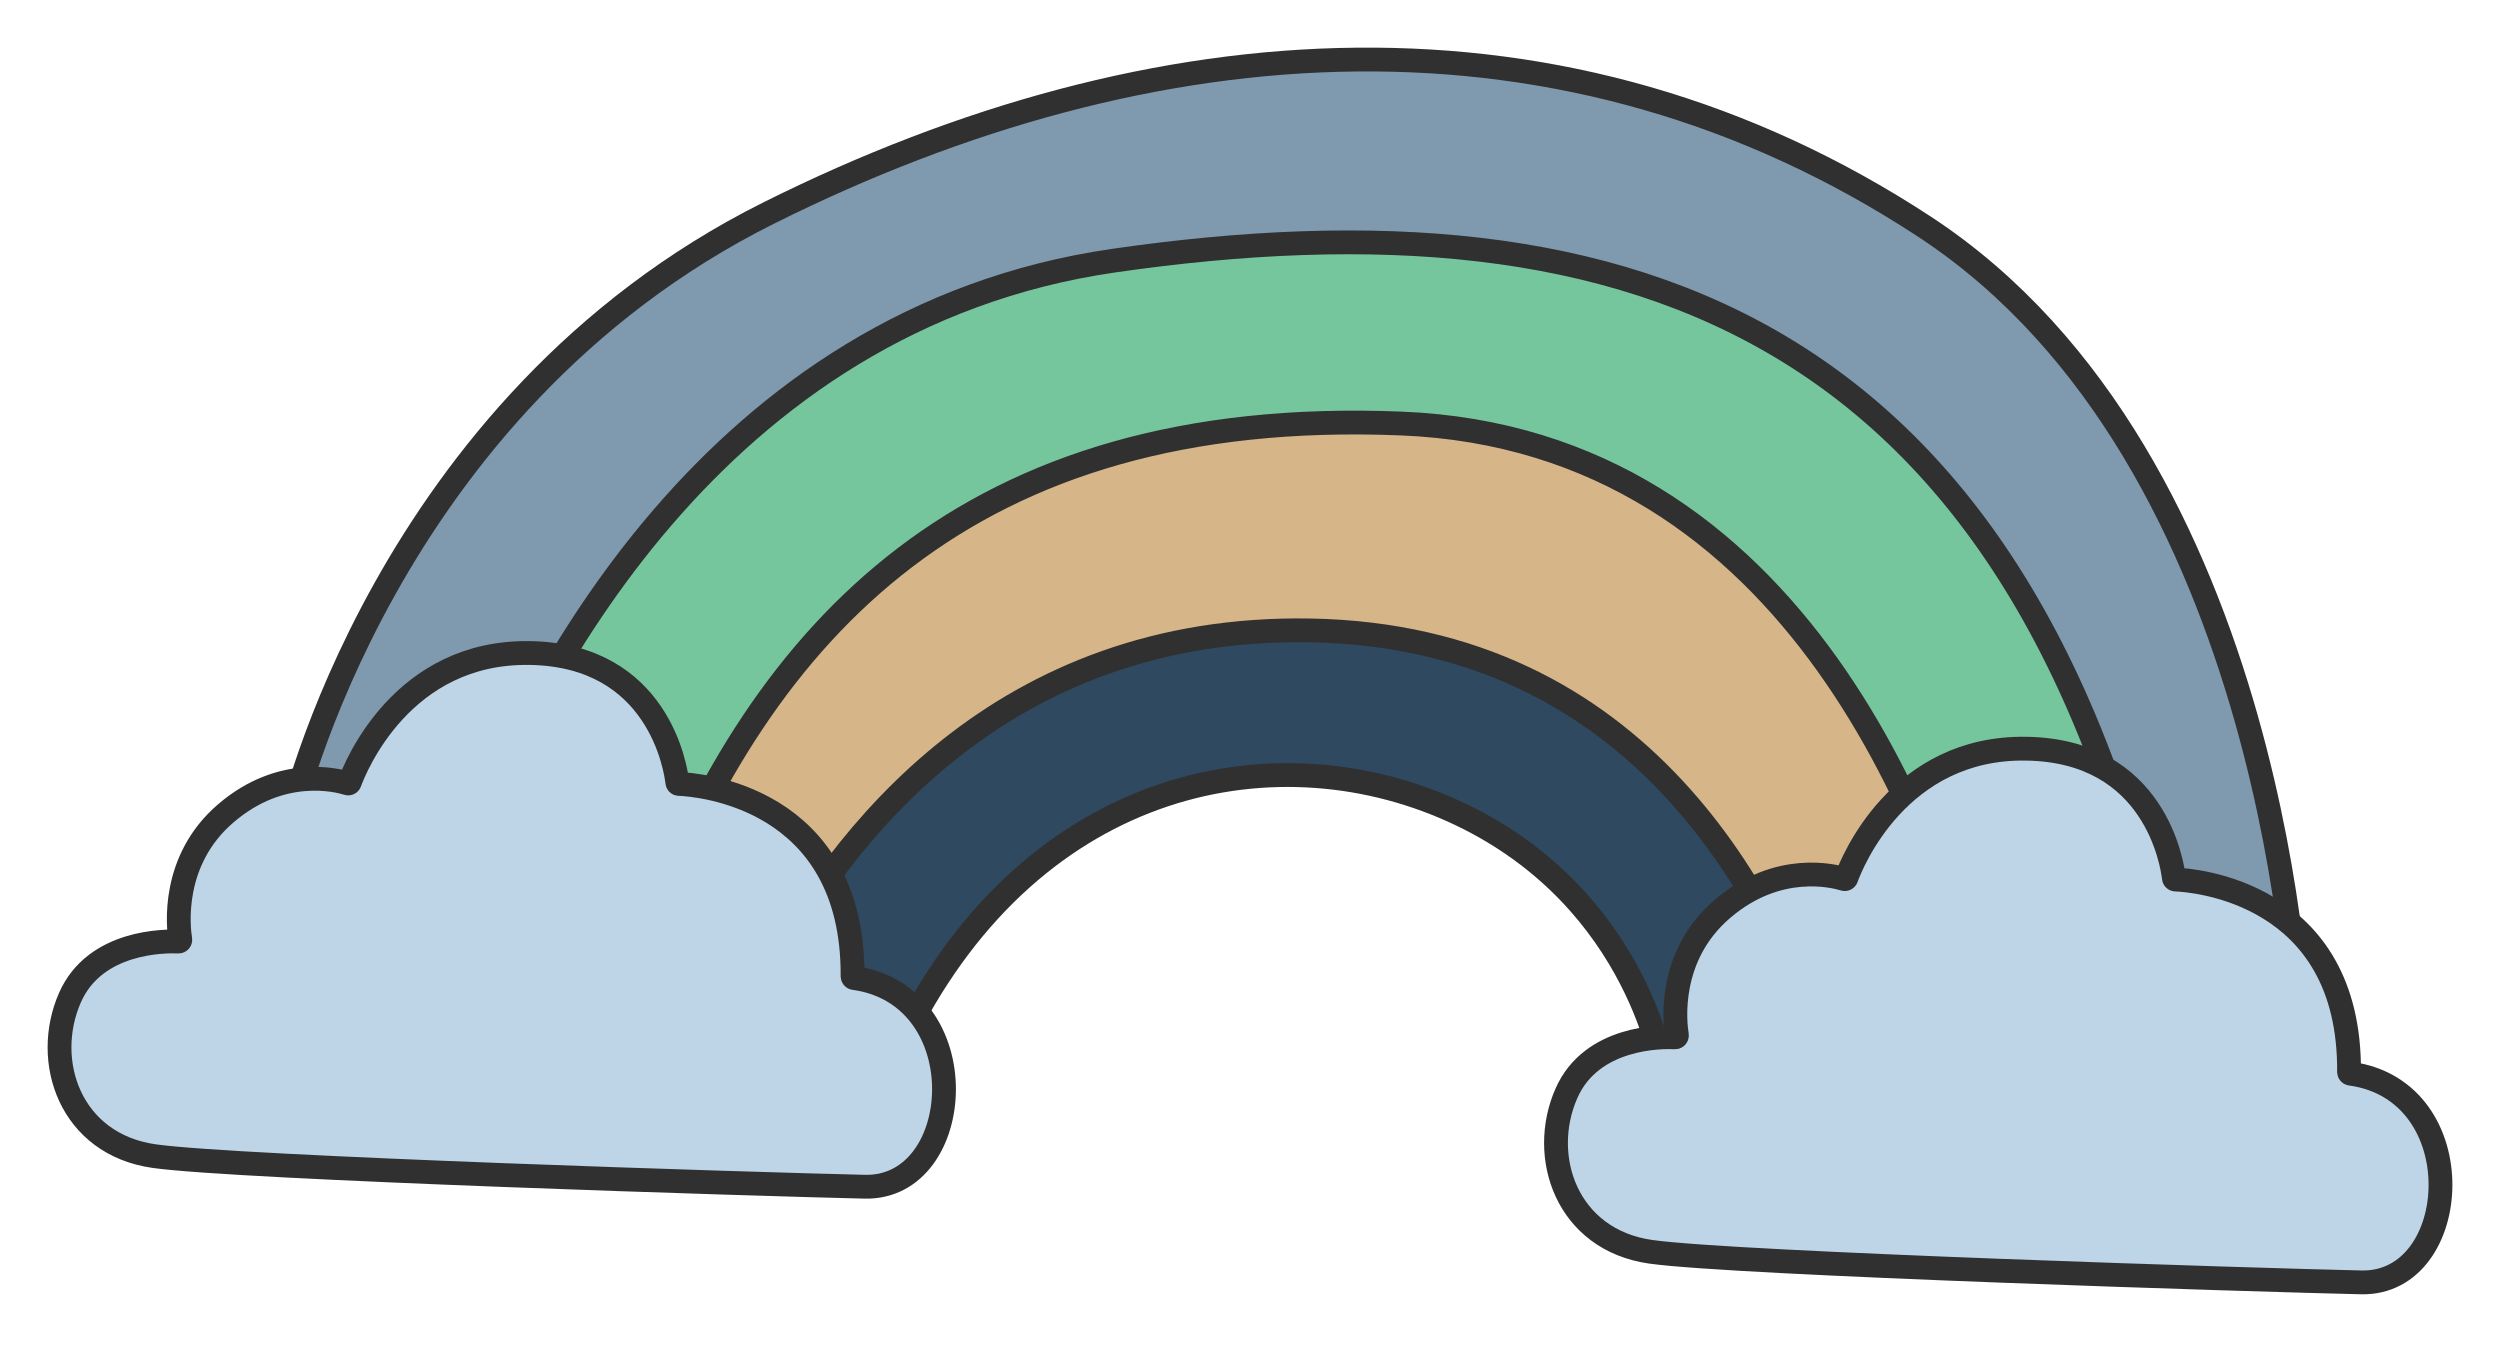 <svg width="42" height="23" viewBox="0 0 42 23" fill="none" xmlns="http://www.w3.org/2000/svg">
<path d="M4.877 13.783C4.877 13.783 6.429 6.817 12.914 3.579C19.399 0.34 26.315 -0.133 32.328 3.806C38.342 7.745 38.623 17.338 38.623 17.338L30.334 17.918C26.024 3.432 13.986 14.388 12.464 17.399L4.877 13.783Z" fill="#7F99AE" stroke="#303030" stroke-width="0.4"/>
<path d="M32.693 17.753C31.639 14.438 28.89 8.806 22.419 9.096C15.097 9.423 12.338 14.205 11.529 16.094L15.207 17.372C17.399 13.032 21.507 12.234 24.541 13.684C27.573 15.135 27.965 18.084 27.965 18.084L32.693 17.753Z" fill="#2F4960" stroke="#303030" stroke-width="0.4"/>
<path d="M22.514 6.268C12.05 6.806 9.34 12.763 8.675 15.103L12.809 16.539C14.107 14.007 16.843 10.501 22.013 10.591C27.57 10.687 29.826 15.13 30.695 17.889L35.018 17.587C34.59 13.79 32.504 5.753 22.514 6.268Z" fill="#D6B689" stroke="#303030" stroke-width="0.4"/>
<path d="M18.708 4.379C11.978 5.354 8.88 11.523 7.753 14.55L10.882 15.636C12.812 10.58 16.252 6.82 23.539 7.115C30.214 7.381 32.649 14.123 33.477 17.696L36.564 17.481C34.349 5.367 27.394 3.125 18.708 4.379Z" fill="#76C69D" stroke="#303030" stroke-width="0.4"/>
<path d="M11.407 13.17C11.392 13.171 11.38 13.159 11.379 13.145C11.352 12.905 11.061 11.008 8.907 10.971C6.754 10.931 5.968 12.891 5.875 13.146C5.87 13.159 5.854 13.166 5.841 13.161C5.673 13.107 4.727 12.863 3.797 13.661C2.868 14.454 2.994 15.573 3.029 15.786C3.031 15.803 3.018 15.819 2.999 15.818C2.777 15.809 1.597 15.8 1.175 16.761C0.707 17.827 1.177 19.223 2.591 19.423C4.005 19.623 12.823 19.899 14.532 19.937C16.231 19.971 16.433 16.717 14.349 16.431C14.334 16.43 14.324 16.417 14.323 16.402C14.342 13.367 11.693 13.182 11.407 13.17Z" fill="#BED5E8" stroke="#303030" stroke-width="0.4"/>
<path d="M36.549 14.776C36.535 14.777 36.522 14.766 36.521 14.751C36.494 14.512 36.206 12.614 34.049 12.578C31.895 12.538 31.109 14.498 31.018 14.752C31.012 14.766 30.997 14.773 30.983 14.768C30.815 14.716 29.869 14.47 28.939 15.268C28.009 16.061 28.137 17.18 28.172 17.392C28.174 17.41 28.161 17.428 28.143 17.427C27.92 17.416 26.738 17.407 26.316 18.368C25.847 19.431 26.319 20.829 27.732 21.03C29.146 21.23 37.965 21.506 39.673 21.544C41.372 21.578 41.574 18.324 39.49 18.038C39.475 18.037 39.465 18.024 39.464 18.01C39.487 14.976 36.835 14.788 36.549 14.776Z" fill="#BED5E8" stroke="#303030" stroke-width="0.4"/>
</svg>
